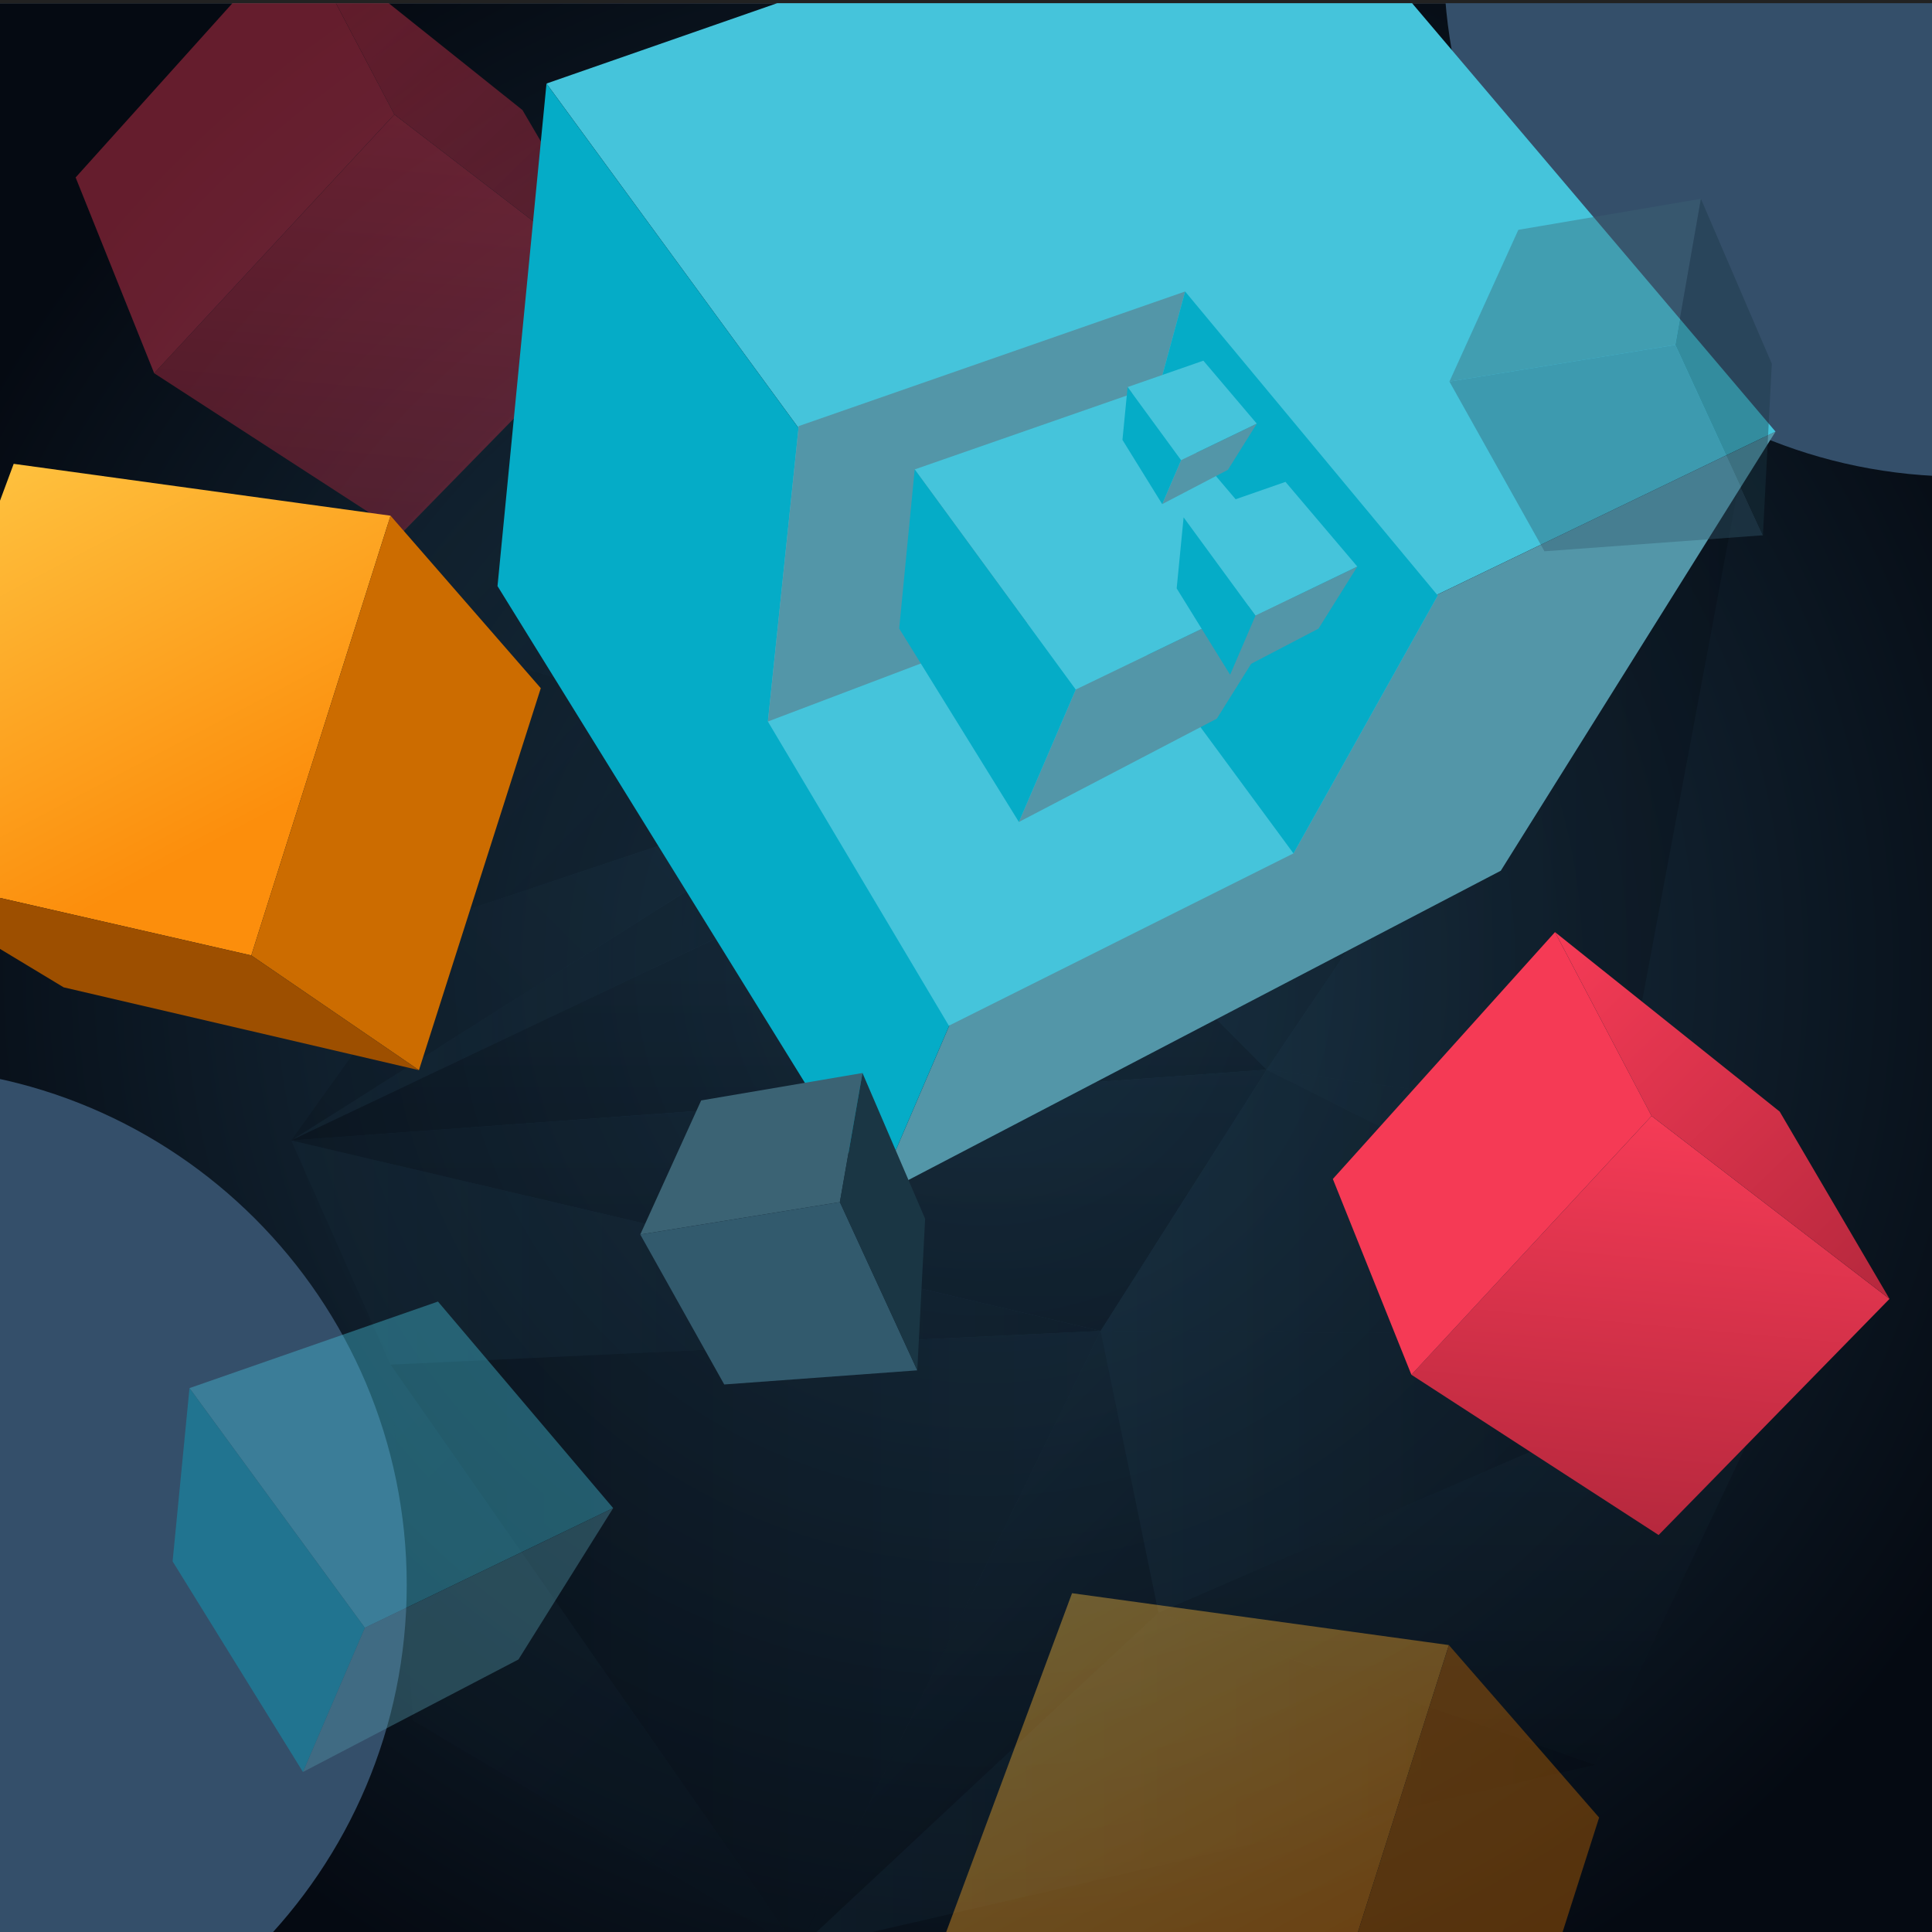 <?xml version="1.0" encoding="UTF-8" standalone="no"?><!DOCTYPE svg PUBLIC "-//W3C//DTD SVG 1.1//EN" "http://www.w3.org/Graphics/SVG/1.1/DTD/svg11.dtd"><svg width="100%" height="100%" viewBox="0 0 272 272" version="1.1" xmlns="http://www.w3.org/2000/svg" xmlns:xlink="http://www.w3.org/1999/xlink" xml:space="preserve" xmlns:serif="http://www.serif.com/" style="fill-rule:evenodd;clip-rule:evenodd;stroke-linejoin:round;stroke-miterlimit:2;"><g id="Layer1"><rect x="-640" y="-636" width="1251.32" height="1272.9" style="fill:#222;"/></g><g id="Layer-1" serif:id="Layer 1"><path d="M86.085,71.048l60.623,-21.271l-48.665,-42.055l-11.958,63.326Zm12.981,-60.391l44.597,38.541l-55.555,19.493l10.958,-58.034Z" style="fill:url(#_Linear1);fill-rule:nonzero;"/><path d="M226.753,23.852l19.547,17.353l5.201,-25.665l-24.748,8.312Zm1.235,0.252l22.679,-7.618l-4.766,23.521l-17.913,-15.903Z" style="fill:url(#_Linear2);fill-rule:nonzero;"/><path d="M3.947,42.725l19.546,17.352l5.202,-25.664l-24.748,8.312Zm1.233,0.252l22.68,-7.618l-4.766,23.52l-17.914,-15.902Z" style="fill:url(#_Linear3);fill-rule:nonzero;"/><rect x="-0.145" y="0.449" width="273.265" height="274.261" style="fill:#fff;"/><rect x="-0.144" y="0.448" width="273.264" height="274.261" style="fill:url(#_Radial4);"/><g opacity="0.4"><path d="M45.956,85.563l76.733,23.479l3.473,-106.59l-80.206,83.111Z" style="fill:url(#_Linear5);fill-rule:nonzero;"/><path d="M63.742,128.782l58.947,-19.74l-76.733,-23.479l17.786,43.219Z" style="fill:url(#_Linear6);fill-rule:nonzero;"/><path d="M122.689,109.042l48.529,-23.272l-45.056,-83.318l-3.473,106.59Z" style="fill:url(#_Linear7);fill-rule:nonzero;"/><path d="M40.997,160.557l99.985,-47.567l-18.293,-3.948l-81.692,51.515Z" style="fill:url(#_Linear8);fill-rule:nonzero;"/><path d="M63.742,128.782l-22.745,31.775l81.692,-51.515l-58.947,19.74Z" style="fill:url(#_Linear9);fill-rule:nonzero;"/><path d="M122.689,109.042l18.293,3.948l30.236,-27.22l-48.529,23.272Z" style="fill:url(#_Linear10);fill-rule:nonzero;"/><path d="M171.218,85.77l-30.236,27.22l107.989,-67.091l-77.753,39.871Z" style="fill:url(#_Linear11);fill-rule:nonzero;"/><path d="M140.982,112.99l37.351,37.609l70.638,-104.7l-107.989,67.091Z" style="fill:url(#_Linear12);fill-rule:nonzero;"/><path d="M40.997,160.557l137.336,-9.958l-37.351,-37.609l-99.985,47.567Z" style="fill:url(#_Linear13);fill-rule:nonzero;"/><path d="M40.997,160.557l113.96,26.822l23.376,-36.78l-137.336,9.958Z" style="fill:url(#_Linear14);fill-rule:nonzero;"/><path d="M54.982,192.131l99.975,-4.752l-113.96,-26.822l13.985,31.574Z" style="fill:url(#_Linear15);fill-rule:nonzero;"/><path d="M163.088,227.064l90.024,-38.979l-98.155,-0.706l8.131,39.685Z" style="fill:url(#_Linear16);fill-rule:nonzero;"/><path d="M253.112,188.085l-24.979,-30.836l-49.8,-6.65l74.779,37.486Z" style="fill:url(#_Linear17);fill-rule:nonzero;"/><path d="M178.333,150.599l49.8,6.65l20.838,-111.35l-70.638,104.7Z" style="fill:url(#_Linear18);fill-rule:nonzero;"/><path d="M54.982,192.131l57.381,82.284l42.594,-87.036l-99.975,4.752Z" style="fill:url(#_Linear19);fill-rule:nonzero;"/><path d="M154.957,187.379l98.155,0.706l-74.779,-37.486l-23.376,36.78Z" style="fill:url(#_Linear20);fill-rule:nonzero;"/><path d="M58.152,242.235l54.211,32.18l-57.381,-82.284l3.17,50.104Z" style="fill:url(#_Linear21);fill-rule:nonzero;"/><path d="M112.363,274.415l50.725,-47.351l-8.131,-39.685l-42.594,87.036Z" style="fill:url(#_Linear22);fill-rule:nonzero;"/><path d="M163.088,227.064l61.487,21.404l28.537,-60.383l-90.024,38.979Z" style="fill:url(#_Linear23);fill-rule:nonzero;"/><path d="M112.363,274.415l112.212,-25.947l-61.487,-21.404l-50.725,47.351Z" style="fill:url(#_Linear24);fill-rule:nonzero;"/></g><g><clipPath id="_clip25"><rect x="-0.144" y="0.448" width="273.264" height="274.261" clip-rule="nonzero"/></clipPath><g clip-path="url(#_clip25)"><path d="M13.26,254.938l40.191,-14.103l-32.263,-27.883l-7.928,41.986Zm8.605,-40.039l29.567,25.553l-36.831,12.922l7.264,-38.475Z" style="fill:url(#_Linear26);fill-rule:nonzero;"/><path d="M57.262,223.124c-0,40.26 -32.637,72.895 -72.896,72.895c-40.259,-0 -72.897,-32.635 -72.897,-72.895c-0,-40.26 32.638,-72.895 72.897,-72.895c40.259,-0 72.896,32.635 72.896,72.895" style="fill:#344f6a;fill-rule:nonzero;"/><path d="M349.048,-5.794c-0,40.26 -32.637,72.895 -72.896,72.895c-40.26,0 -72.897,-32.635 -72.897,-72.895c-0,-40.26 32.637,-72.895 72.897,-72.895c40.259,0 72.896,32.635 72.896,72.895" style="fill:#344f6a;fill-rule:nonzero;"/><g opacity="0.4"><path d="M55.521,16.111l33.5,25.754l-32.51,33.245l-34.805,-22.561l33.815,-36.438Z" style="fill:url(#_Linear27);fill-rule:nonzero;"/><path d="M41.924,-9.772l13.597,25.883l33.5,25.754l-15.464,-26.368l-31.633,-25.269Z" style="fill:url(#_Linear28);fill-rule:nonzero;"/><path d="M10.647,24.985l31.276,-34.757l13.597,25.883l-33.814,36.438l-11.059,-27.564Z" style="fill:#f53a55;fill-rule:nonzero;"/></g><path d="M198.706,193.549l34.804,22.561l32.51,-33.245l-33.5,-25.754l-33.814,36.438Z" style="fill:url(#_Linear29);fill-rule:nonzero;"/></g></g><path d="M232.52,157.111l33.5,25.754l-15.464,-26.368l-31.632,-25.269l13.596,25.883Z" style="fill:url(#_Linear30);fill-rule:nonzero;"/><g><clipPath id="_clip31"><rect x="-0.144" y="0.448" width="273.264" height="274.261" clip-rule="nonzero"/></clipPath><g clip-path="url(#_clip31)"><path d="M187.647,165.985l31.276,-34.757l13.597,25.883l-33.814,36.438l-11.059,-27.564Z" style="fill:#f53a55;fill-rule:nonzero;"/><path d="M76.939,11.762l71.618,97.886l101.413,-48.883l-71.557,-84.347l-101.474,35.344Z" style="fill:#45c4db;fill-rule:nonzero;"/><path d="M123.276,168.539l25.28,-58.891l101.413,-48.882l-38.679,61.822l-88.014,45.951Z" style="fill:#5396a8;fill-rule:nonzero;"/><path d="M76.938,11.762l71.618,97.886l-25.28,58.891l-53.234,-86.027l6.897,-70.75Z" style="fill:#05acc7;fill-rule:nonzero;"/><g opacity="0.4"><path d="M26.678,195.427l24.688,33.744l34.96,-16.851l-24.667,-29.078l-34.981,12.185Z" style="fill:#45c4db;fill-rule:nonzero;"/><path d="M42.651,249.472l8.715,-20.301l34.96,-16.851l-13.334,21.312l-30.341,15.84Z" style="fill:#5396a8;fill-rule:nonzero;"/><path d="M26.678,195.427l24.688,33.744l-8.714,20.301l-18.351,-29.655l2.377,-24.39Z" style="fill:#05acc7;fill-rule:nonzero;"/></g></g></g><path d="M-0.144,70.88l-0,55.503l35.52,8.126l19.608,-61.904l-53.056,-7.304l-2.072,5.579Z" style="fill:url(#_Linear32);fill-rule:nonzero;"/><g><clipPath id="_clip33"><rect x="-0.144" y="0.448" width="273.264" height="274.261" clip-rule="nonzero"/></clipPath><g clip-path="url(#_clip33)"><path d="M58.983,150.663l-23.607,-16.153l19.607,-61.905l21.152,24.283l-17.152,53.775Z" style="fill:#cc6c00;fill-rule:nonzero;"/><path d="M-19.141,122.037l28.106,16.968l50.018,11.658l-23.607,-16.153l-54.517,-12.473Z" style="fill:#9d4f00;fill-rule:nonzero;"/><g opacity="0.4"><path d="M129.859,281.037l21.069,-56.736l53.055,7.304l-19.607,61.904l-54.517,-12.472Z" style="fill:url(#_Linear34);fill-rule:nonzero;"/><path d="M207.983,309.663l-23.607,-16.153l19.607,-61.905l21.152,24.283l-17.152,53.775Z" style="fill:#cc6c00;fill-rule:nonzero;"/><path d="M129.859,281.037l28.106,16.968l50.018,11.658l-23.607,-16.153l-54.517,-12.473Z" style="fill:#9d4f00;fill-rule:nonzero;"/></g><path d="M118.242,169.242l-28.101,4.562l8.575,-18.878l22.709,-3.86l-3.183,18.176Z" style="fill:#3b6374;fill-rule:nonzero;"/><path d="M101.963,194.915l-11.821,-21.11l28.1,-4.563l10.899,23.683l-27.178,1.99Z" style="fill:#325a6d;fill-rule:nonzero;"/><path d="M121.425,151.066l-3.183,18.176l10.899,23.682l1.105,-21.338l-8.821,-20.52Z" style="fill:#1a3644;fill-rule:nonzero;"/><g opacity="0.4"><path d="M235.862,48.558l-31.802,5.164l9.704,-21.366l25.7,-4.368l-3.602,20.57Z" style="fill:#3b6374;fill-rule:nonzero;"/><path d="M217.439,77.612l-13.379,-23.891l31.803,-5.163l12.334,26.802l-30.758,2.252Z" style="fill:#325a6d;fill-rule:nonzero;"/><path d="M239.464,27.988l-3.602,20.57l12.334,26.802l1.251,-24.15l-9.983,-23.222Z" style="fill:#1a3644;fill-rule:nonzero;"/></g><path d="M112.446,59.989l-4.338,41.591l25.481,42.826l48.513,-24.26l20.312,-36.312l-35.562,-42.796l-54.406,18.951Z" style="fill:#45c4db;fill-rule:nonzero;"/><path d="M166.852,41.038l-11.592,42.658l-47.152,17.884l4.338,-41.591l54.406,-18.951Z" style="fill:#5396a8;fill-rule:nonzero;"/><path d="M166.852,41.038l35.562,42.796l-20.312,36.312l-26.842,-36.45l11.592,-42.658Z" style="fill:#05acc7;fill-rule:nonzero;"/><path d="M128.776,66.088l22.675,30.991l32.107,-15.477l-22.655,-26.704l-32.127,11.19Z" style="fill:#45c4db;fill-rule:nonzero;"/><path d="M143.447,115.723l8.004,-18.644l32.107,-15.477l-12.245,19.573l-27.866,14.548Z" style="fill:#5396a8;fill-rule:nonzero;"/><path d="M128.776,66.088l22.675,30.991l-8.004,18.644l-16.854,-27.235l2.183,-22.4Z" style="fill:#05acc7;fill-rule:nonzero;"/><path d="M166.636,72.838l10.123,13.836l14.335,-6.909l-10.115,-11.923l-14.343,4.996Z" style="fill:#45c4db;fill-rule:nonzero;"/><path d="M173.185,94.998l3.574,-8.324l14.335,-6.91l-5.468,8.739l-12.441,6.495Z" style="fill:#5396a8;fill-rule:nonzero;"/><path d="M166.636,72.838l10.123,13.836l-3.574,8.325l-7.525,-12.161l0.976,-10Z" style="fill:#05acc7;fill-rule:nonzero;"/><path d="M158.752,54.493l7.528,10.29l10.66,-5.139l-7.521,-8.866l-10.667,3.715Z" style="fill:#45c4db;fill-rule:nonzero;"/><path d="M163.623,70.974l2.657,-6.191l10.66,-5.138l-4.066,6.498l-9.251,4.831Z" style="fill:#5396a8;fill-rule:nonzero;"/><path d="M158.752,54.493l7.528,10.29l-2.657,6.19l-5.596,-9.043l0.725,-7.437Z" style="fill:#05acc7;fill-rule:nonzero;"/></g></g></g><defs><linearGradient id="_Linear1" x1="0" y1="0" x2="1" y2="0" gradientUnits="userSpaceOnUse" gradientTransform="matrix(55.94,26.96,-26.96,55.94,84.533,35.755)"><stop offset="0" style="stop-color:#00ffb4;stop-opacity:1"/><stop offset="1" style="stop-color:#0f2fff;stop-opacity:1"/></linearGradient><linearGradient id="_Linear2" x1="0" y1="0" x2="1" y2="0" gradientUnits="userSpaceOnUse" gradientTransform="matrix(1.546,25.252,-25.252,1.546,238.919,16.308)"><stop offset="0" style="stop-color:#00ffb4;stop-opacity:1"/><stop offset="1" style="stop-color:#0f2fff;stop-opacity:1"/></linearGradient><linearGradient id="_Linear3" x1="0" y1="0" x2="1" y2="0" gradientUnits="userSpaceOnUse" gradientTransform="matrix(1.546,25.252,-25.252,1.546,16.113,35.181)"><stop offset="0" style="stop-color:#00ffb4;stop-opacity:1"/><stop offset="1" style="stop-color:#0f2fff;stop-opacity:1"/></linearGradient><radialGradient id="_Radial4" cx="0" cy="0" r="1" gradientUnits="userSpaceOnUse" gradientTransform="matrix(162.965,0,0,163.56,138.673,135.934)"><stop offset="0" style="stop-color:#1f3d52;stop-opacity:1"/><stop offset="1" style="stop-color:#050a12;stop-opacity:1"/></radialGradient><linearGradient id="_Linear5" x1="0" y1="0" x2="1" y2="0" gradientUnits="userSpaceOnUse" gradientTransform="matrix(95.075,95.075,-95.075,95.075,76.209,34.157)"><stop offset="0" style="stop-color:#142836;stop-opacity:1"/><stop offset="1" style="stop-color:#050a12;stop-opacity:1"/></linearGradient><linearGradient id="_Linear6" x1="0" y1="0" x2="1" y2="0" gradientUnits="userSpaceOnUse" gradientTransform="matrix(107.738,107.738,-107.738,107.738,19.454,45.151)"><stop offset="0" style="stop-color:#142836;stop-opacity:1"/><stop offset="1" style="stop-color:#050a12;stop-opacity:1"/></linearGradient><linearGradient id="_Linear7" x1="0" y1="0" x2="1" y2="0" gradientUnits="userSpaceOnUse" gradientTransform="matrix(-6e-06,137.469,-137.469,-6e-06,146.953,-38.02)"><stop offset="0" style="stop-color:#142836;stop-opacity:1"/><stop offset="1" style="stop-color:#050a12;stop-opacity:1"/></linearGradient><linearGradient id="_Linear8" x1="0" y1="0" x2="1" y2="0" gradientUnits="userSpaceOnUse" gradientTransform="matrix(99.985,0,0,99.985,40.997,134.799)"><stop offset="0" style="stop-color:#142836;stop-opacity:1"/><stop offset="1" style="stop-color:#050a12;stop-opacity:1"/></linearGradient><linearGradient id="_Linear9" x1="0" y1="0" x2="1" y2="0" gradientUnits="userSpaceOnUse" gradientTransform="matrix(-123.168,123.168,-123.168,-123.168,127.308,84.819)"><stop offset="0" style="stop-color:#142836;stop-opacity:1"/><stop offset="1" style="stop-color:#050a12;stop-opacity:1"/></linearGradient><linearGradient id="_Linear10" x1="0" y1="0" x2="1" y2="0" gradientUnits="userSpaceOnUse" gradientTransform="matrix(-1.8e-06,41.677,-41.677,-1.8e-06,146.953,73.077)"><stop offset="0" style="stop-color:#142836;stop-opacity:1"/><stop offset="1" style="stop-color:#050a12;stop-opacity:1"/></linearGradient><linearGradient id="_Linear11" x1="0" y1="0" x2="1" y2="0" gradientUnits="userSpaceOnUse" gradientTransform="matrix(107.989,0,0,107.989,140.982,79.444)"><stop offset="0" style="stop-color:#142836;stop-opacity:1"/><stop offset="1" style="stop-color:#050a12;stop-opacity:1"/></linearGradient><linearGradient id="_Linear12" x1="0" y1="0" x2="1" y2="0" gradientUnits="userSpaceOnUse" gradientTransform="matrix(107.989,0,0,107.989,140.982,98.249)"><stop offset="0" style="stop-color:#142836;stop-opacity:1"/><stop offset="1" style="stop-color:#050a12;stop-opacity:1"/></linearGradient><linearGradient id="_Linear13" x1="0" y1="0" x2="1" y2="0" gradientUnits="userSpaceOnUse" gradientTransform="matrix(-2.7e-06,62.106,-62.106,-2.7e-06,109.665,94.046)"><stop offset="0" style="stop-color:#142836;stop-opacity:1"/><stop offset="1" style="stop-color:#050a12;stop-opacity:1"/></linearGradient><linearGradient id="_Linear14" x1="0" y1="0" x2="1" y2="0" gradientUnits="userSpaceOnUse" gradientTransform="matrix(-3.4e-06,77.179,-77.179,-3.4e-06,109.665,109.091)"><stop offset="0" style="stop-color:#142836;stop-opacity:1"/><stop offset="1" style="stop-color:#050a12;stop-opacity:1"/></linearGradient><linearGradient id="_Linear15" x1="0" y1="0" x2="1" y2="0" gradientUnits="userSpaceOnUse" gradientTransform="matrix(113.96,0,0,113.96,40.997,176.343)"><stop offset="0" style="stop-color:#142836;stop-opacity:1"/><stop offset="1" style="stop-color:#050a12;stop-opacity:1"/></linearGradient><linearGradient id="_Linear16" x1="0" y1="0" x2="1" y2="0" gradientUnits="userSpaceOnUse" gradientTransform="matrix(98.155,0,0,98.155,154.957,207.221)"><stop offset="0" style="stop-color:#142836;stop-opacity:1"/><stop offset="1" style="stop-color:#050a12;stop-opacity:1"/></linearGradient><linearGradient id="_Linear17" x1="0" y1="0" x2="1" y2="0" gradientUnits="userSpaceOnUse" gradientTransform="matrix(74.779,0,0,74.779,178.333,169.342)"><stop offset="0" style="stop-color:#142836;stop-opacity:1"/><stop offset="1" style="stop-color:#050a12;stop-opacity:1"/></linearGradient><linearGradient id="_Linear18" x1="0" y1="0" x2="1" y2="0" gradientUnits="userSpaceOnUse" gradientTransform="matrix(70.639,0,0,70.639,178.333,101.573)"><stop offset="0" style="stop-color:#142836;stop-opacity:1"/><stop offset="1" style="stop-color:#050a12;stop-opacity:1"/></linearGradient><linearGradient id="_Linear19" x1="0" y1="0" x2="1" y2="0" gradientUnits="userSpaceOnUse" gradientTransform="matrix(-141.822,-1.24e-05,1.24e-05,-141.822,211.435,230.896)"><stop offset="0" style="stop-color:#142836;stop-opacity:1"/><stop offset="1" style="stop-color:#050a12;stop-opacity:1"/></linearGradient><linearGradient id="_Linear20" x1="0" y1="0" x2="1" y2="0" gradientUnits="userSpaceOnUse" gradientTransform="matrix(98.155,0,0,98.155,154.957,169.342)"><stop offset="0" style="stop-color:#142836;stop-opacity:1"/><stop offset="1" style="stop-color:#050a12;stop-opacity:1"/></linearGradient><linearGradient id="_Linear21" x1="0" y1="0" x2="1" y2="0" gradientUnits="userSpaceOnUse" gradientTransform="matrix(257.729,257.729,-257.729,257.729,-62.371,98.245)"><stop offset="0" style="stop-color:#142836;stop-opacity:1"/><stop offset="1" style="stop-color:#050a12;stop-opacity:1"/></linearGradient><linearGradient id="_Linear22" x1="0" y1="0" x2="1" y2="0" gradientUnits="userSpaceOnUse" gradientTransform="matrix(57.786,57.786,-57.786,57.786,103.778,201.015)"><stop offset="0" style="stop-color:#142836;stop-opacity:1"/><stop offset="1" style="stop-color:#050a12;stop-opacity:1"/></linearGradient><linearGradient id="_Linear23" x1="0" y1="0" x2="1" y2="0" gradientUnits="userSpaceOnUse" gradientTransform="matrix(-3.2e-06,73.434,-73.434,-3.2e-06,208.1,189.314)"><stop offset="0" style="stop-color:#142836;stop-opacity:1"/><stop offset="1" style="stop-color:#050a12;stop-opacity:1"/></linearGradient><linearGradient id="_Linear24" x1="0" y1="0" x2="1" y2="0" gradientUnits="userSpaceOnUse" gradientTransform="matrix(112.212,0,0,112.212,112.363,250.739)"><stop offset="0" style="stop-color:#142836;stop-opacity:1"/><stop offset="1" style="stop-color:#050a12;stop-opacity:1"/></linearGradient><linearGradient id="_Linear26" x1="0" y1="0" x2="1" y2="0" gradientUnits="userSpaceOnUse" gradientTransform="matrix(37.087,17.874,-17.874,37.087,12.229,231.538)"><stop offset="0" style="stop-color:#00ffb4;stop-opacity:1"/><stop offset="1" style="stop-color:#0f2fff;stop-opacity:1"/></linearGradient><linearGradient id="_Linear27" x1="0" y1="0" x2="1" y2="0" gradientUnits="userSpaceOnUse" gradientTransform="matrix(5.228,-58.443,58.443,5.228,52.898,74.786)"><stop offset="0" style="stop-color:#b6283d;stop-opacity:1"/><stop offset="1" style="stop-color:#f53b56;stop-opacity:1"/></linearGradient><linearGradient id="_Linear28" x1="0" y1="0" x2="1" y2="0" gradientUnits="userSpaceOnUse" gradientTransform="matrix(-47.666,-48.659,48.659,-47.666,88.66,40.43)"><stop offset="0" style="stop-color:#b6283d;stop-opacity:1"/><stop offset="1" style="stop-color:#f53b56;stop-opacity:1"/></linearGradient><linearGradient id="_Linear29" x1="0" y1="0" x2="1" y2="0" gradientUnits="userSpaceOnUse" gradientTransform="matrix(5.228,-58.443,58.443,5.228,229.896,215.786)"><stop offset="0" style="stop-color:#b6283d;stop-opacity:1"/><stop offset="1" style="stop-color:#f53b56;stop-opacity:1"/></linearGradient><linearGradient id="_Linear30" x1="0" y1="0" x2="1" y2="0" gradientUnits="userSpaceOnUse" gradientTransform="matrix(-47.665,-48.659,48.659,-47.665,265.66,181.429)"><stop offset="0" style="stop-color:#b6283d;stop-opacity:1"/><stop offset="1" style="stop-color:#f53b56;stop-opacity:1"/></linearGradient><linearGradient id="_Linear32" x1="0" y1="0" x2="1" y2="0" gradientUnits="userSpaceOnUse" gradientTransform="matrix(42.189,80.089,-80.089,42.189,-12.661,39.266)"><stop offset="0" style="stop-color:#ffd956;stop-opacity:1"/><stop offset="1" style="stop-color:#fc8e0c;stop-opacity:1"/></linearGradient><linearGradient id="_Linear34" x1="0" y1="0" x2="1" y2="0" gradientUnits="userSpaceOnUse" gradientTransform="matrix(42.189,80.088,-80.088,42.189,136.338,198.266)"><stop offset="0" style="stop-color:#ffd956;stop-opacity:1"/><stop offset="1" style="stop-color:#fc8e0c;stop-opacity:1"/></linearGradient></defs></svg>